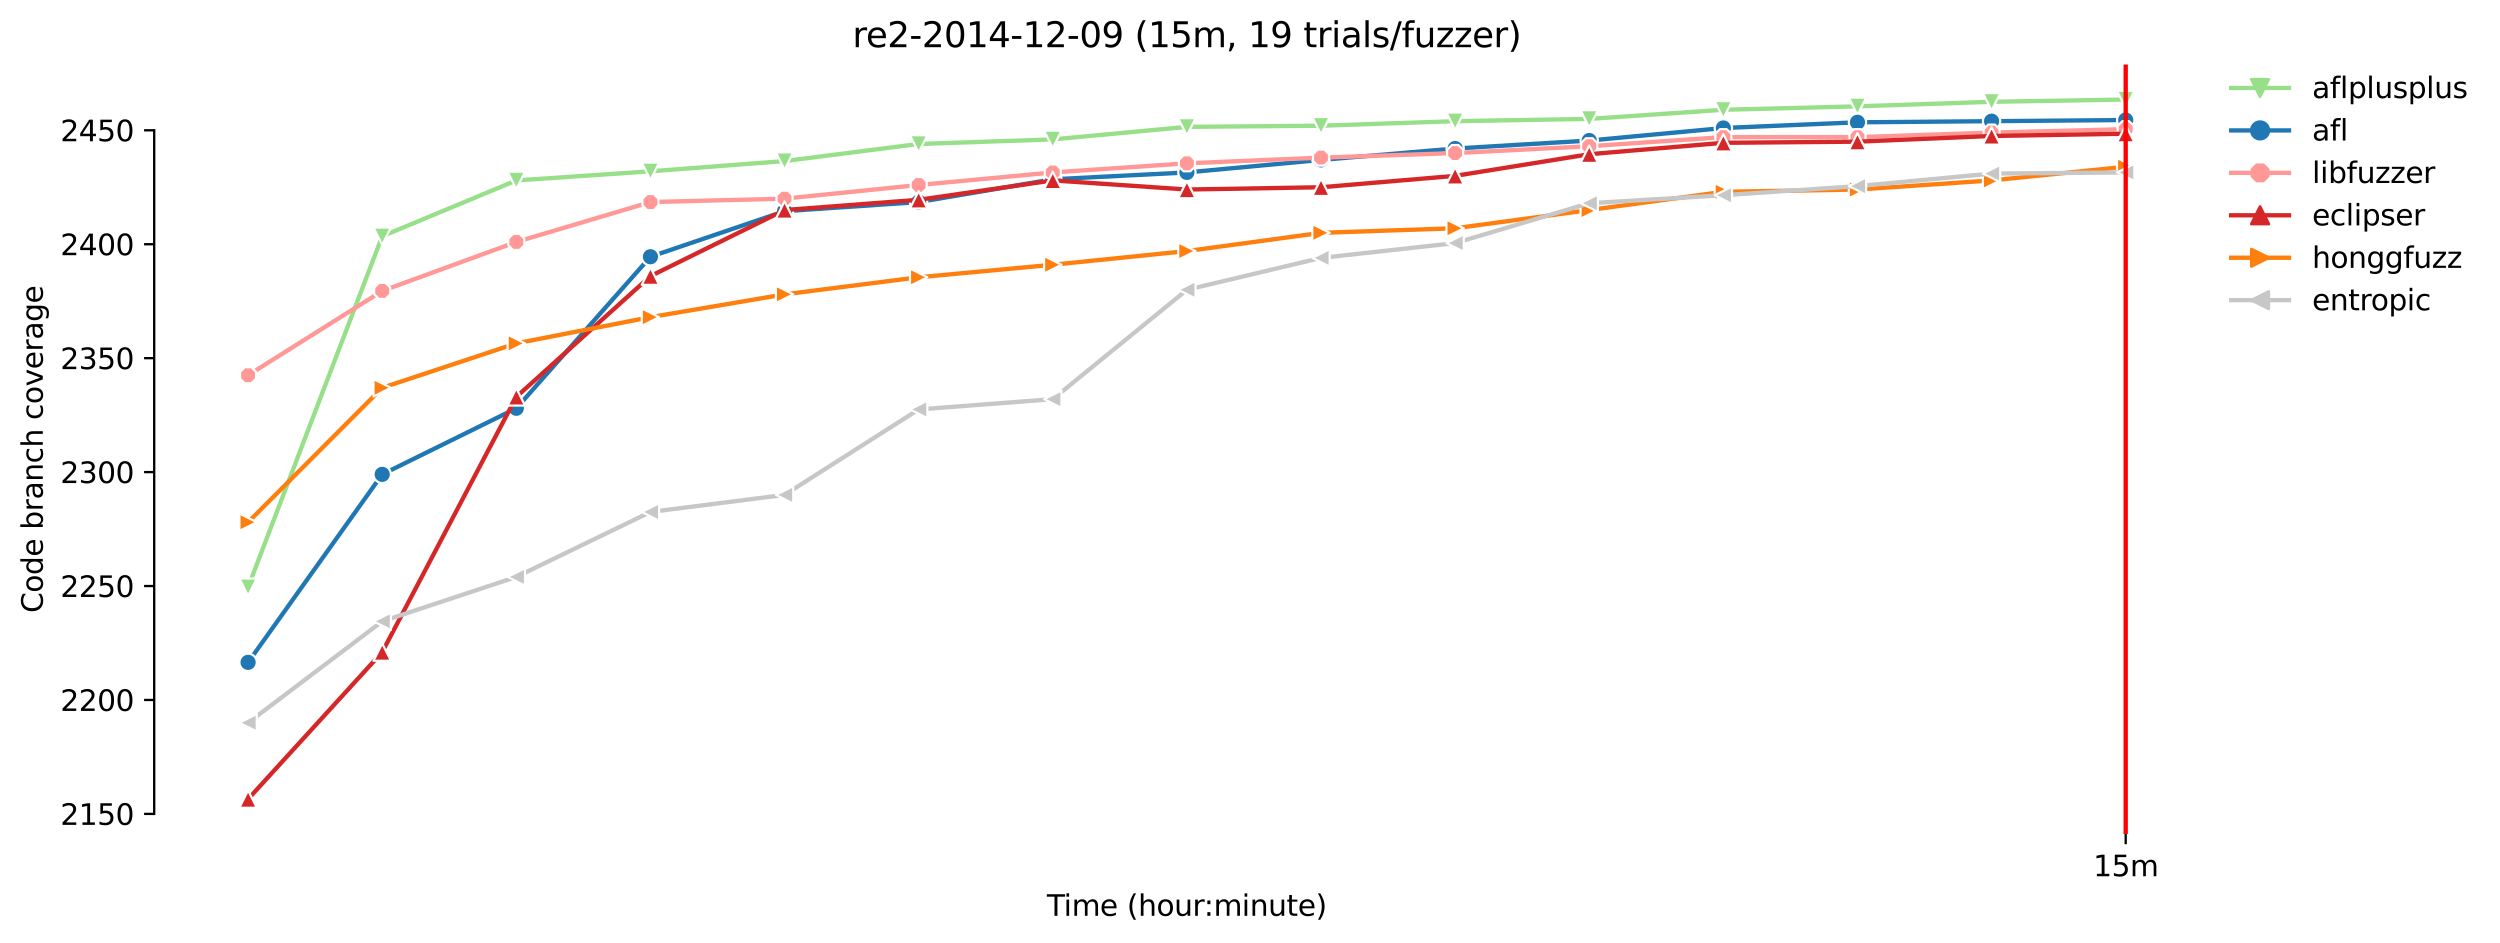 <?xml version="1.0" encoding="utf-8" standalone="no"?>
<!DOCTYPE svg PUBLIC "-//W3C//DTD SVG 1.1//EN"
  "http://www.w3.org/Graphics/SVG/1.1/DTD/svg11.dtd">
<svg xmlns:xlink="http://www.w3.org/1999/xlink" width="864.542pt" height="325.986pt" viewBox="0 0 864.542 325.986" xmlns="http://www.w3.org/2000/svg" version="1.1">
 <defs>
  <style type="text/css">*{stroke-linejoin: round; stroke-linecap: butt}</style>
 </defs>
 <g id="figure_1">
  <g id="patch_1">
   <path d="M 0 325.986 
L 864.542 325.986 
L 864.542 0 
L 0 0 
z
" style="fill: #ffffff"/>
  </g>
  <g id="axes_1">
   <g id="patch_2">
    <path d="M 53.328 288.43 
L 767.568 288.43 
L 767.568 22.318 
L 53.328 22.318 
z
" style="fill: #ffffff"/>
   </g>
   <g id="matplotlib.axis_1">
    <g id="xtick_1">
     <g id="line2d_1">
      <defs>
       <path id="m46e9b9966f" d="M 0 0 
L 0 3.5 
" style="stroke: #000000; stroke-width: 0.8"/>
      </defs>
      <g>
       <use xlink:href="#m46e9b9966f" x="735.103" y="288.43" style="stroke: #000000; stroke-width: 0.8"/>
      </g>
     </g>
     <g id="text_1">
      <!-- 15m -->
      <g transform="translate(723.87 303.029)scale(0.1 -0.1)">
       <defs>
        <path id="DejaVuSans-31" d="M 794 531 
L 1825 531 
L 1825 4091 
L 703 3866 
L 703 4441 
L 1819 4666 
L 2450 4666 
L 2450 531 
L 3481 531 
L 3481 0 
L 794 0 
L 794 531 
z
" transform="scale(0.016)"/>
        <path id="DejaVuSans-35" d="M 691 4666 
L 3169 4666 
L 3169 4134 
L 1269 4134 
L 1269 2991 
Q 1406 3038 1543 3061 
Q 1681 3084 1819 3084 
Q 2600 3084 3056 2656 
Q 3513 2228 3513 1497 
Q 3513 744 3044 326 
Q 2575 -91 1722 -91 
Q 1428 -91 1123 -41 
Q 819 9 494 109 
L 494 744 
Q 775 591 1075 516 
Q 1375 441 1709 441 
Q 2250 441 2565 725 
Q 2881 1009 2881 1497 
Q 2881 1984 2565 2268 
Q 2250 2553 1709 2553 
Q 1456 2553 1204 2497 
Q 953 2441 691 2322 
L 691 4666 
z
" transform="scale(0.016)"/>
        <path id="DejaVuSans-6d" d="M 3328 2828 
Q 3544 3216 3844 3400 
Q 4144 3584 4550 3584 
Q 5097 3584 5394 3201 
Q 5691 2819 5691 2113 
L 5691 0 
L 5113 0 
L 5113 2094 
Q 5113 2597 4934 2840 
Q 4756 3084 4391 3084 
Q 3944 3084 3684 2787 
Q 3425 2491 3425 1978 
L 3425 0 
L 2847 0 
L 2847 2094 
Q 2847 2600 2669 2842 
Q 2491 3084 2119 3084 
Q 1678 3084 1418 2786 
Q 1159 2488 1159 1978 
L 1159 0 
L 581 0 
L 581 3500 
L 1159 3500 
L 1159 2956 
Q 1356 3278 1631 3431 
Q 1906 3584 2284 3584 
Q 2666 3584 2933 3390 
Q 3200 3197 3328 2828 
z
" transform="scale(0.016)"/>
       </defs>
       <use xlink:href="#DejaVuSans-31"/>
       <use xlink:href="#DejaVuSans-35" x="63.623"/>
       <use xlink:href="#DejaVuSans-6d" x="127.246"/>
      </g>
     </g>
    </g>
    <g id="text_2">
     <!-- Time (hour:minute) -->
     <g transform="translate(362.041 316.707)scale(0.1 -0.1)">
      <defs>
       <path id="DejaVuSans-54" d="M -19 4666 
L 3928 4666 
L 3928 4134 
L 2272 4134 
L 2272 0 
L 1638 0 
L 1638 4134 
L -19 4134 
L -19 4666 
z
" transform="scale(0.016)"/>
       <path id="DejaVuSans-69" d="M 603 3500 
L 1178 3500 
L 1178 0 
L 603 0 
L 603 3500 
z
M 603 4863 
L 1178 4863 
L 1178 4134 
L 603 4134 
L 603 4863 
z
" transform="scale(0.016)"/>
       <path id="DejaVuSans-65" d="M 3597 1894 
L 3597 1613 
L 953 1613 
Q 991 1019 1311 708 
Q 1631 397 2203 397 
Q 2534 397 2845 478 
Q 3156 559 3463 722 
L 3463 178 
Q 3153 47 2828 -22 
Q 2503 -91 2169 -91 
Q 1331 -91 842 396 
Q 353 884 353 1716 
Q 353 2575 817 3079 
Q 1281 3584 2069 3584 
Q 2775 3584 3186 3129 
Q 3597 2675 3597 1894 
z
M 3022 2063 
Q 3016 2534 2758 2815 
Q 2500 3097 2075 3097 
Q 1594 3097 1305 2825 
Q 1016 2553 972 2059 
L 3022 2063 
z
" transform="scale(0.016)"/>
       <path id="DejaVuSans-20" transform="scale(0.016)"/>
       <path id="DejaVuSans-28" d="M 1984 4856 
Q 1566 4138 1362 3434 
Q 1159 2731 1159 2009 
Q 1159 1288 1364 580 
Q 1569 -128 1984 -844 
L 1484 -844 
Q 1016 -109 783 600 
Q 550 1309 550 2009 
Q 550 2706 781 3412 
Q 1013 4119 1484 4856 
L 1984 4856 
z
" transform="scale(0.016)"/>
       <path id="DejaVuSans-68" d="M 3513 2113 
L 3513 0 
L 2938 0 
L 2938 2094 
Q 2938 2591 2744 2837 
Q 2550 3084 2163 3084 
Q 1697 3084 1428 2787 
Q 1159 2491 1159 1978 
L 1159 0 
L 581 0 
L 581 4863 
L 1159 4863 
L 1159 2956 
Q 1366 3272 1645 3428 
Q 1925 3584 2291 3584 
Q 2894 3584 3203 3211 
Q 3513 2838 3513 2113 
z
" transform="scale(0.016)"/>
       <path id="DejaVuSans-6f" d="M 1959 3097 
Q 1497 3097 1228 2736 
Q 959 2375 959 1747 
Q 959 1119 1226 758 
Q 1494 397 1959 397 
Q 2419 397 2687 759 
Q 2956 1122 2956 1747 
Q 2956 2369 2687 2733 
Q 2419 3097 1959 3097 
z
M 1959 3584 
Q 2709 3584 3137 3096 
Q 3566 2609 3566 1747 
Q 3566 888 3137 398 
Q 2709 -91 1959 -91 
Q 1206 -91 779 398 
Q 353 888 353 1747 
Q 353 2609 779 3096 
Q 1206 3584 1959 3584 
z
" transform="scale(0.016)"/>
       <path id="DejaVuSans-75" d="M 544 1381 
L 544 3500 
L 1119 3500 
L 1119 1403 
Q 1119 906 1312 657 
Q 1506 409 1894 409 
Q 2359 409 2629 706 
Q 2900 1003 2900 1516 
L 2900 3500 
L 3475 3500 
L 3475 0 
L 2900 0 
L 2900 538 
Q 2691 219 2414 64 
Q 2138 -91 1772 -91 
Q 1169 -91 856 284 
Q 544 659 544 1381 
z
M 1991 3584 
L 1991 3584 
z
" transform="scale(0.016)"/>
       <path id="DejaVuSans-72" d="M 2631 2963 
Q 2534 3019 2420 3045 
Q 2306 3072 2169 3072 
Q 1681 3072 1420 2755 
Q 1159 2438 1159 1844 
L 1159 0 
L 581 0 
L 581 3500 
L 1159 3500 
L 1159 2956 
Q 1341 3275 1631 3429 
Q 1922 3584 2338 3584 
Q 2397 3584 2469 3576 
Q 2541 3569 2628 3553 
L 2631 2963 
z
" transform="scale(0.016)"/>
       <path id="DejaVuSans-3a" d="M 750 794 
L 1409 794 
L 1409 0 
L 750 0 
L 750 794 
z
M 750 3309 
L 1409 3309 
L 1409 2516 
L 750 2516 
L 750 3309 
z
" transform="scale(0.016)"/>
       <path id="DejaVuSans-6e" d="M 3513 2113 
L 3513 0 
L 2938 0 
L 2938 2094 
Q 2938 2591 2744 2837 
Q 2550 3084 2163 3084 
Q 1697 3084 1428 2787 
Q 1159 2491 1159 1978 
L 1159 0 
L 581 0 
L 581 3500 
L 1159 3500 
L 1159 2956 
Q 1366 3272 1645 3428 
Q 1925 3584 2291 3584 
Q 2894 3584 3203 3211 
Q 3513 2838 3513 2113 
z
" transform="scale(0.016)"/>
       <path id="DejaVuSans-74" d="M 1172 4494 
L 1172 3500 
L 2356 3500 
L 2356 3053 
L 1172 3053 
L 1172 1153 
Q 1172 725 1289 603 
Q 1406 481 1766 481 
L 2356 481 
L 2356 0 
L 1766 0 
Q 1100 0 847 248 
Q 594 497 594 1153 
L 594 3053 
L 172 3053 
L 172 3500 
L 594 3500 
L 594 4494 
L 1172 4494 
z
" transform="scale(0.016)"/>
       <path id="DejaVuSans-29" d="M 513 4856 
L 1013 4856 
Q 1481 4119 1714 3412 
Q 1947 2706 1947 2009 
Q 1947 1309 1714 600 
Q 1481 -109 1013 -844 
L 513 -844 
Q 928 -128 1133 580 
Q 1338 1288 1338 2009 
Q 1338 2731 1133 3434 
Q 928 4138 513 4856 
z
" transform="scale(0.016)"/>
      </defs>
      <use xlink:href="#DejaVuSans-54"/>
      <use xlink:href="#DejaVuSans-69" x="57.959"/>
      <use xlink:href="#DejaVuSans-6d" x="85.742"/>
      <use xlink:href="#DejaVuSans-65" x="183.154"/>
      <use xlink:href="#DejaVuSans-20" x="244.678"/>
      <use xlink:href="#DejaVuSans-28" x="276.465"/>
      <use xlink:href="#DejaVuSans-68" x="315.479"/>
      <use xlink:href="#DejaVuSans-6f" x="378.857"/>
      <use xlink:href="#DejaVuSans-75" x="440.039"/>
      <use xlink:href="#DejaVuSans-72" x="503.418"/>
      <use xlink:href="#DejaVuSans-3a" x="542.781"/>
      <use xlink:href="#DejaVuSans-6d" x="576.473"/>
      <use xlink:href="#DejaVuSans-69" x="673.885"/>
      <use xlink:href="#DejaVuSans-6e" x="701.668"/>
      <use xlink:href="#DejaVuSans-75" x="765.047"/>
      <use xlink:href="#DejaVuSans-74" x="828.426"/>
      <use xlink:href="#DejaVuSans-65" x="867.635"/>
      <use xlink:href="#DejaVuSans-29" x="929.158"/>
     </g>
    </g>
   </g>
   <g id="matplotlib.axis_2">
    <g id="ytick_1">
     <g id="line2d_2">
      <defs>
       <path id="mdb137d9248" d="M 0 0 
L -3.5 0 
" style="stroke: #000000; stroke-width: 0.8"/>
      </defs>
      <g>
       <use xlink:href="#mdb137d9248" x="53.328" y="281.456" style="stroke: #000000; stroke-width: 0.8"/>
      </g>
     </g>
     <g id="text_3">
      <!-- 2150 -->
      <g transform="translate(20.878 285.255)scale(0.1 -0.1)">
       <defs>
        <path id="DejaVuSans-32" d="M 1228 531 
L 3431 531 
L 3431 0 
L 469 0 
L 469 531 
Q 828 903 1448 1529 
Q 2069 2156 2228 2338 
Q 2531 2678 2651 2914 
Q 2772 3150 2772 3378 
Q 2772 3750 2511 3984 
Q 2250 4219 1831 4219 
Q 1534 4219 1204 4116 
Q 875 4013 500 3803 
L 500 4441 
Q 881 4594 1212 4672 
Q 1544 4750 1819 4750 
Q 2544 4750 2975 4387 
Q 3406 4025 3406 3419 
Q 3406 3131 3298 2873 
Q 3191 2616 2906 2266 
Q 2828 2175 2409 1742 
Q 1991 1309 1228 531 
z
" transform="scale(0.016)"/>
        <path id="DejaVuSans-30" d="M 2034 4250 
Q 1547 4250 1301 3770 
Q 1056 3291 1056 2328 
Q 1056 1369 1301 889 
Q 1547 409 2034 409 
Q 2525 409 2770 889 
Q 3016 1369 3016 2328 
Q 3016 3291 2770 3770 
Q 2525 4250 2034 4250 
z
M 2034 4750 
Q 2819 4750 3233 4129 
Q 3647 3509 3647 2328 
Q 3647 1150 3233 529 
Q 2819 -91 2034 -91 
Q 1250 -91 836 529 
Q 422 1150 422 2328 
Q 422 3509 836 4129 
Q 1250 4750 2034 4750 
z
" transform="scale(0.016)"/>
       </defs>
       <use xlink:href="#DejaVuSans-32"/>
       <use xlink:href="#DejaVuSans-31" x="63.623"/>
       <use xlink:href="#DejaVuSans-35" x="127.246"/>
       <use xlink:href="#DejaVuSans-30" x="190.869"/>
      </g>
     </g>
    </g>
    <g id="ytick_2">
     <g id="line2d_3">
      <g>
       <use xlink:href="#mdb137d9248" x="53.328" y="242.056" style="stroke: #000000; stroke-width: 0.8"/>
      </g>
     </g>
     <g id="text_4">
      <!-- 2200 -->
      <g transform="translate(20.878 245.855)scale(0.1 -0.1)">
       <use xlink:href="#DejaVuSans-32"/>
       <use xlink:href="#DejaVuSans-32" x="63.623"/>
       <use xlink:href="#DejaVuSans-30" x="127.246"/>
       <use xlink:href="#DejaVuSans-30" x="190.869"/>
      </g>
     </g>
    </g>
    <g id="ytick_3">
     <g id="line2d_4">
      <g>
       <use xlink:href="#mdb137d9248" x="53.328" y="202.655" style="stroke: #000000; stroke-width: 0.8"/>
      </g>
     </g>
     <g id="text_5">
      <!-- 2250 -->
      <g transform="translate(20.878 206.454)scale(0.1 -0.1)">
       <use xlink:href="#DejaVuSans-32"/>
       <use xlink:href="#DejaVuSans-32" x="63.623"/>
       <use xlink:href="#DejaVuSans-35" x="127.246"/>
       <use xlink:href="#DejaVuSans-30" x="190.869"/>
      </g>
     </g>
    </g>
    <g id="ytick_4">
     <g id="line2d_5">
      <g>
       <use xlink:href="#mdb137d9248" x="53.328" y="163.254" style="stroke: #000000; stroke-width: 0.8"/>
      </g>
     </g>
     <g id="text_6">
      <!-- 2300 -->
      <g transform="translate(20.878 167.053)scale(0.1 -0.1)">
       <defs>
        <path id="DejaVuSans-33" d="M 2597 2516 
Q 3050 2419 3304 2112 
Q 3559 1806 3559 1356 
Q 3559 666 3084 287 
Q 2609 -91 1734 -91 
Q 1441 -91 1130 -33 
Q 819 25 488 141 
L 488 750 
Q 750 597 1062 519 
Q 1375 441 1716 441 
Q 2309 441 2620 675 
Q 2931 909 2931 1356 
Q 2931 1769 2642 2001 
Q 2353 2234 1838 2234 
L 1294 2234 
L 1294 2753 
L 1863 2753 
Q 2328 2753 2575 2939 
Q 2822 3125 2822 3475 
Q 2822 3834 2567 4026 
Q 2313 4219 1838 4219 
Q 1578 4219 1281 4162 
Q 984 4106 628 3988 
L 628 4550 
Q 988 4650 1302 4700 
Q 1616 4750 1894 4750 
Q 2613 4750 3031 4423 
Q 3450 4097 3450 3541 
Q 3450 3153 3228 2886 
Q 3006 2619 2597 2516 
z
" transform="scale(0.016)"/>
       </defs>
       <use xlink:href="#DejaVuSans-32"/>
       <use xlink:href="#DejaVuSans-33" x="63.623"/>
       <use xlink:href="#DejaVuSans-30" x="127.246"/>
       <use xlink:href="#DejaVuSans-30" x="190.869"/>
      </g>
     </g>
    </g>
    <g id="ytick_5">
     <g id="line2d_6">
      <g>
       <use xlink:href="#mdb137d9248" x="53.328" y="123.854" style="stroke: #000000; stroke-width: 0.8"/>
      </g>
     </g>
     <g id="text_7">
      <!-- 2350 -->
      <g transform="translate(20.878 127.653)scale(0.1 -0.1)">
       <use xlink:href="#DejaVuSans-32"/>
       <use xlink:href="#DejaVuSans-33" x="63.623"/>
       <use xlink:href="#DejaVuSans-35" x="127.246"/>
       <use xlink:href="#DejaVuSans-30" x="190.869"/>
      </g>
     </g>
    </g>
    <g id="ytick_6">
     <g id="line2d_7">
      <g>
       <use xlink:href="#mdb137d9248" x="53.328" y="84.453" style="stroke: #000000; stroke-width: 0.8"/>
      </g>
     </g>
     <g id="text_8">
      <!-- 2400 -->
      <g transform="translate(20.878 88.252)scale(0.1 -0.1)">
       <defs>
        <path id="DejaVuSans-34" d="M 2419 4116 
L 825 1625 
L 2419 1625 
L 2419 4116 
z
M 2253 4666 
L 3047 4666 
L 3047 1625 
L 3713 1625 
L 3713 1100 
L 3047 1100 
L 3047 0 
L 2419 0 
L 2419 1100 
L 313 1100 
L 313 1709 
L 2253 4666 
z
" transform="scale(0.016)"/>
       </defs>
       <use xlink:href="#DejaVuSans-32"/>
       <use xlink:href="#DejaVuSans-34" x="63.623"/>
       <use xlink:href="#DejaVuSans-30" x="127.246"/>
       <use xlink:href="#DejaVuSans-30" x="190.869"/>
      </g>
     </g>
    </g>
    <g id="ytick_7">
     <g id="line2d_8">
      <g>
       <use xlink:href="#mdb137d9248" x="53.328" y="45.052" style="stroke: #000000; stroke-width: 0.8"/>
      </g>
     </g>
     <g id="text_9">
      <!-- 2450 -->
      <g transform="translate(20.878 48.852)scale(0.1 -0.1)">
       <use xlink:href="#DejaVuSans-32"/>
       <use xlink:href="#DejaVuSans-34" x="63.623"/>
       <use xlink:href="#DejaVuSans-35" x="127.246"/>
       <use xlink:href="#DejaVuSans-30" x="190.869"/>
      </g>
     </g>
    </g>
    <g id="text_10">
     <!-- Code branch coverage -->
     <g transform="translate(14.798 211.949)rotate(-90)scale(0.1 -0.1)">
      <defs>
       <path id="DejaVuSans-43" d="M 4122 4306 
L 4122 3641 
Q 3803 3938 3442 4084 
Q 3081 4231 2675 4231 
Q 1875 4231 1450 3742 
Q 1025 3253 1025 2328 
Q 1025 1406 1450 917 
Q 1875 428 2675 428 
Q 3081 428 3442 575 
Q 3803 722 4122 1019 
L 4122 359 
Q 3791 134 3420 21 
Q 3050 -91 2638 -91 
Q 1578 -91 968 557 
Q 359 1206 359 2328 
Q 359 3453 968 4101 
Q 1578 4750 2638 4750 
Q 3056 4750 3426 4639 
Q 3797 4528 4122 4306 
z
" transform="scale(0.016)"/>
       <path id="DejaVuSans-64" d="M 2906 2969 
L 2906 4863 
L 3481 4863 
L 3481 0 
L 2906 0 
L 2906 525 
Q 2725 213 2448 61 
Q 2172 -91 1784 -91 
Q 1150 -91 751 415 
Q 353 922 353 1747 
Q 353 2572 751 3078 
Q 1150 3584 1784 3584 
Q 2172 3584 2448 3432 
Q 2725 3281 2906 2969 
z
M 947 1747 
Q 947 1113 1208 752 
Q 1469 391 1925 391 
Q 2381 391 2643 752 
Q 2906 1113 2906 1747 
Q 2906 2381 2643 2742 
Q 2381 3103 1925 3103 
Q 1469 3103 1208 2742 
Q 947 2381 947 1747 
z
" transform="scale(0.016)"/>
       <path id="DejaVuSans-62" d="M 3116 1747 
Q 3116 2381 2855 2742 
Q 2594 3103 2138 3103 
Q 1681 3103 1420 2742 
Q 1159 2381 1159 1747 
Q 1159 1113 1420 752 
Q 1681 391 2138 391 
Q 2594 391 2855 752 
Q 3116 1113 3116 1747 
z
M 1159 2969 
Q 1341 3281 1617 3432 
Q 1894 3584 2278 3584 
Q 2916 3584 3314 3078 
Q 3713 2572 3713 1747 
Q 3713 922 3314 415 
Q 2916 -91 2278 -91 
Q 1894 -91 1617 61 
Q 1341 213 1159 525 
L 1159 0 
L 581 0 
L 581 4863 
L 1159 4863 
L 1159 2969 
z
" transform="scale(0.016)"/>
       <path id="DejaVuSans-61" d="M 2194 1759 
Q 1497 1759 1228 1600 
Q 959 1441 959 1056 
Q 959 750 1161 570 
Q 1363 391 1709 391 
Q 2188 391 2477 730 
Q 2766 1069 2766 1631 
L 2766 1759 
L 2194 1759 
z
M 3341 1997 
L 3341 0 
L 2766 0 
L 2766 531 
Q 2569 213 2275 61 
Q 1981 -91 1556 -91 
Q 1019 -91 701 211 
Q 384 513 384 1019 
Q 384 1609 779 1909 
Q 1175 2209 1959 2209 
L 2766 2209 
L 2766 2266 
Q 2766 2663 2505 2880 
Q 2244 3097 1772 3097 
Q 1472 3097 1187 3025 
Q 903 2953 641 2809 
L 641 3341 
Q 956 3463 1253 3523 
Q 1550 3584 1831 3584 
Q 2591 3584 2966 3190 
Q 3341 2797 3341 1997 
z
" transform="scale(0.016)"/>
       <path id="DejaVuSans-63" d="M 3122 3366 
L 3122 2828 
Q 2878 2963 2633 3030 
Q 2388 3097 2138 3097 
Q 1578 3097 1268 2742 
Q 959 2388 959 1747 
Q 959 1106 1268 751 
Q 1578 397 2138 397 
Q 2388 397 2633 464 
Q 2878 531 3122 666 
L 3122 134 
Q 2881 22 2623 -34 
Q 2366 -91 2075 -91 
Q 1284 -91 818 406 
Q 353 903 353 1747 
Q 353 2603 823 3093 
Q 1294 3584 2113 3584 
Q 2378 3584 2631 3529 
Q 2884 3475 3122 3366 
z
" transform="scale(0.016)"/>
       <path id="DejaVuSans-76" d="M 191 3500 
L 800 3500 
L 1894 563 
L 2988 3500 
L 3597 3500 
L 2284 0 
L 1503 0 
L 191 3500 
z
" transform="scale(0.016)"/>
       <path id="DejaVuSans-67" d="M 2906 1791 
Q 2906 2416 2648 2759 
Q 2391 3103 1925 3103 
Q 1463 3103 1205 2759 
Q 947 2416 947 1791 
Q 947 1169 1205 825 
Q 1463 481 1925 481 
Q 2391 481 2648 825 
Q 2906 1169 2906 1791 
z
M 3481 434 
Q 3481 -459 3084 -895 
Q 2688 -1331 1869 -1331 
Q 1566 -1331 1297 -1286 
Q 1028 -1241 775 -1147 
L 775 -588 
Q 1028 -725 1275 -790 
Q 1522 -856 1778 -856 
Q 2344 -856 2625 -561 
Q 2906 -266 2906 331 
L 2906 616 
Q 2728 306 2450 153 
Q 2172 0 1784 0 
Q 1141 0 747 490 
Q 353 981 353 1791 
Q 353 2603 747 3093 
Q 1141 3584 1784 3584 
Q 2172 3584 2450 3431 
Q 2728 3278 2906 2969 
L 2906 3500 
L 3481 3500 
L 3481 434 
z
" transform="scale(0.016)"/>
      </defs>
      <use xlink:href="#DejaVuSans-43"/>
      <use xlink:href="#DejaVuSans-6f" x="69.824"/>
      <use xlink:href="#DejaVuSans-64" x="131.006"/>
      <use xlink:href="#DejaVuSans-65" x="194.482"/>
      <use xlink:href="#DejaVuSans-20" x="256.006"/>
      <use xlink:href="#DejaVuSans-62" x="287.793"/>
      <use xlink:href="#DejaVuSans-72" x="351.27"/>
      <use xlink:href="#DejaVuSans-61" x="392.383"/>
      <use xlink:href="#DejaVuSans-6e" x="453.662"/>
      <use xlink:href="#DejaVuSans-63" x="517.041"/>
      <use xlink:href="#DejaVuSans-68" x="572.021"/>
      <use xlink:href="#DejaVuSans-20" x="635.4"/>
      <use xlink:href="#DejaVuSans-63" x="667.188"/>
      <use xlink:href="#DejaVuSans-6f" x="722.168"/>
      <use xlink:href="#DejaVuSans-76" x="783.35"/>
      <use xlink:href="#DejaVuSans-65" x="842.529"/>
      <use xlink:href="#DejaVuSans-72" x="904.053"/>
      <use xlink:href="#DejaVuSans-61" x="945.166"/>
      <use xlink:href="#DejaVuSans-67" x="1006.445"/>
      <use xlink:href="#DejaVuSans-65" x="1069.922"/>
     </g>
    </g>
   </g>
   <g id="line2d_9">
    <path d="M 85.794 203.049 
L 132.173 81.695 
L 178.552 62.389 
L 224.931 59.237 
L 271.31 55.69 
L 317.69 49.78 
L 364.069 48.204 
L 410.448 43.87 
L 456.827 43.476 
L 503.207 41.9 
L 549.586 41.112 
L 595.965 37.96 
L 642.344 36.778 
L 688.723 35.202 
L 735.103 34.414 
" clip-path="url(#p45e944dc1e)" style="fill: none; stroke: #98df8a; stroke-width: 1.5; stroke-linecap: square"/>
    <defs>
     <path id="m1482df5d3d" d="M -0 3 
L 3 -3 
L -3 -3 
z
" style="stroke: #ffffff; stroke-width: 0.75; stroke-linejoin: miter"/>
    </defs>
    <g clip-path="url(#p45e944dc1e)">
     <use xlink:href="#m1482df5d3d" x="85.794" y="203.049" style="fill: #98df8a; stroke: #ffffff; stroke-width: 0.75; stroke-linejoin: miter"/>
     <use xlink:href="#m1482df5d3d" x="132.173" y="81.695" style="fill: #98df8a; stroke: #ffffff; stroke-width: 0.75; stroke-linejoin: miter"/>
     <use xlink:href="#m1482df5d3d" x="178.552" y="62.389" style="fill: #98df8a; stroke: #ffffff; stroke-width: 0.75; stroke-linejoin: miter"/>
     <use xlink:href="#m1482df5d3d" x="224.931" y="59.237" style="fill: #98df8a; stroke: #ffffff; stroke-width: 0.75; stroke-linejoin: miter"/>
     <use xlink:href="#m1482df5d3d" x="271.31" y="55.69" style="fill: #98df8a; stroke: #ffffff; stroke-width: 0.75; stroke-linejoin: miter"/>
     <use xlink:href="#m1482df5d3d" x="317.69" y="49.78" style="fill: #98df8a; stroke: #ffffff; stroke-width: 0.75; stroke-linejoin: miter"/>
     <use xlink:href="#m1482df5d3d" x="364.069" y="48.204" style="fill: #98df8a; stroke: #ffffff; stroke-width: 0.75; stroke-linejoin: miter"/>
     <use xlink:href="#m1482df5d3d" x="410.448" y="43.87" style="fill: #98df8a; stroke: #ffffff; stroke-width: 0.75; stroke-linejoin: miter"/>
     <use xlink:href="#m1482df5d3d" x="456.827" y="43.476" style="fill: #98df8a; stroke: #ffffff; stroke-width: 0.75; stroke-linejoin: miter"/>
     <use xlink:href="#m1482df5d3d" x="503.207" y="41.9" style="fill: #98df8a; stroke: #ffffff; stroke-width: 0.75; stroke-linejoin: miter"/>
     <use xlink:href="#m1482df5d3d" x="549.586" y="41.112" style="fill: #98df8a; stroke: #ffffff; stroke-width: 0.75; stroke-linejoin: miter"/>
     <use xlink:href="#m1482df5d3d" x="595.965" y="37.96" style="fill: #98df8a; stroke: #ffffff; stroke-width: 0.75; stroke-linejoin: miter"/>
     <use xlink:href="#m1482df5d3d" x="642.344" y="36.778" style="fill: #98df8a; stroke: #ffffff; stroke-width: 0.75; stroke-linejoin: miter"/>
     <use xlink:href="#m1482df5d3d" x="688.723" y="35.202" style="fill: #98df8a; stroke: #ffffff; stroke-width: 0.75; stroke-linejoin: miter"/>
     <use xlink:href="#m1482df5d3d" x="735.103" y="34.414" style="fill: #98df8a; stroke: #ffffff; stroke-width: 0.75; stroke-linejoin: miter"/>
    </g>
   </g>
   <g id="line2d_10">
    <path d="M 85.794 229.053 
L 132.173 164.042 
L 178.552 141.19 
L 224.931 88.787 
L 271.31 73.027 
L 317.69 69.875 
L 364.069 61.995 
L 410.448 59.631 
L 456.827 55.296 
L 503.207 51.356 
L 549.586 48.598 
L 595.965 44.264 
L 642.344 42.294 
L 688.723 41.9 
L 735.103 41.506 
" clip-path="url(#p45e944dc1e)" style="fill: none; stroke: #1f77b4; stroke-width: 1.5; stroke-linecap: square"/>
    <defs>
     <path id="me4d5b8dedd" d="M 0 3 
C 0.796 3 1.559 2.684 2.121 2.121 
C 2.684 1.559 3 0.796 3 0 
C 3 -0.796 2.684 -1.559 2.121 -2.121 
C 1.559 -2.684 0.796 -3 0 -3 
C -0.796 -3 -1.559 -2.684 -2.121 -2.121 
C -2.684 -1.559 -3 -0.796 -3 0 
C -3 0.796 -2.684 1.559 -2.121 2.121 
C -1.559 2.684 -0.796 3 0 3 
z
" style="stroke: #ffffff; stroke-width: 0.75"/>
    </defs>
    <g clip-path="url(#p45e944dc1e)">
     <use xlink:href="#me4d5b8dedd" x="85.794" y="229.053" style="fill: #1f77b4; stroke: #ffffff; stroke-width: 0.75"/>
     <use xlink:href="#me4d5b8dedd" x="132.173" y="164.042" style="fill: #1f77b4; stroke: #ffffff; stroke-width: 0.75"/>
     <use xlink:href="#me4d5b8dedd" x="178.552" y="141.19" style="fill: #1f77b4; stroke: #ffffff; stroke-width: 0.75"/>
     <use xlink:href="#me4d5b8dedd" x="224.931" y="88.787" style="fill: #1f77b4; stroke: #ffffff; stroke-width: 0.75"/>
     <use xlink:href="#me4d5b8dedd" x="271.31" y="73.027" style="fill: #1f77b4; stroke: #ffffff; stroke-width: 0.75"/>
     <use xlink:href="#me4d5b8dedd" x="317.69" y="69.875" style="fill: #1f77b4; stroke: #ffffff; stroke-width: 0.75"/>
     <use xlink:href="#me4d5b8dedd" x="364.069" y="61.995" style="fill: #1f77b4; stroke: #ffffff; stroke-width: 0.75"/>
     <use xlink:href="#me4d5b8dedd" x="410.448" y="59.631" style="fill: #1f77b4; stroke: #ffffff; stroke-width: 0.75"/>
     <use xlink:href="#me4d5b8dedd" x="456.827" y="55.296" style="fill: #1f77b4; stroke: #ffffff; stroke-width: 0.75"/>
     <use xlink:href="#me4d5b8dedd" x="503.207" y="51.356" style="fill: #1f77b4; stroke: #ffffff; stroke-width: 0.75"/>
     <use xlink:href="#me4d5b8dedd" x="549.586" y="48.598" style="fill: #1f77b4; stroke: #ffffff; stroke-width: 0.75"/>
     <use xlink:href="#me4d5b8dedd" x="595.965" y="44.264" style="fill: #1f77b4; stroke: #ffffff; stroke-width: 0.75"/>
     <use xlink:href="#me4d5b8dedd" x="642.344" y="42.294" style="fill: #1f77b4; stroke: #ffffff; stroke-width: 0.75"/>
     <use xlink:href="#me4d5b8dedd" x="688.723" y="41.9" style="fill: #1f77b4; stroke: #ffffff; stroke-width: 0.75"/>
     <use xlink:href="#me4d5b8dedd" x="735.103" y="41.506" style="fill: #1f77b4; stroke: #ffffff; stroke-width: 0.75"/>
    </g>
   </g>
   <g id="line2d_11">
    <path d="M 85.794 129.764 
L 132.173 100.607 
L 178.552 83.665 
L 224.931 69.875 
L 271.31 68.693 
L 317.69 63.965 
L 364.069 59.631 
L 410.448 56.478 
L 456.827 54.508 
L 503.207 52.932 
L 549.586 50.568 
L 595.965 47.416 
L 642.344 47.416 
L 688.723 45.84 
L 735.103 44.658 
" clip-path="url(#p45e944dc1e)" style="fill: none; stroke: #ff9896; stroke-width: 1.5; stroke-linecap: square"/>
    <defs>
     <path id="m7b2576059b" d="M -1.148 -2.772 
L -2.772 -1.148 
L -2.772 1.148 
L -1.148 2.772 
L 1.148 2.772 
L 2.772 1.148 
L 2.772 -1.148 
L 1.148 -2.772 
z
" style="stroke: #ffffff; stroke-width: 0.75; stroke-linejoin: miter"/>
    </defs>
    <g clip-path="url(#p45e944dc1e)">
     <use xlink:href="#m7b2576059b" x="85.794" y="129.764" style="fill: #ff9896; stroke: #ffffff; stroke-width: 0.75; stroke-linejoin: miter"/>
     <use xlink:href="#m7b2576059b" x="132.173" y="100.607" style="fill: #ff9896; stroke: #ffffff; stroke-width: 0.75; stroke-linejoin: miter"/>
     <use xlink:href="#m7b2576059b" x="178.552" y="83.665" style="fill: #ff9896; stroke: #ffffff; stroke-width: 0.75; stroke-linejoin: miter"/>
     <use xlink:href="#m7b2576059b" x="224.931" y="69.875" style="fill: #ff9896; stroke: #ffffff; stroke-width: 0.75; stroke-linejoin: miter"/>
     <use xlink:href="#m7b2576059b" x="271.31" y="68.693" style="fill: #ff9896; stroke: #ffffff; stroke-width: 0.75; stroke-linejoin: miter"/>
     <use xlink:href="#m7b2576059b" x="317.69" y="63.965" style="fill: #ff9896; stroke: #ffffff; stroke-width: 0.75; stroke-linejoin: miter"/>
     <use xlink:href="#m7b2576059b" x="364.069" y="59.631" style="fill: #ff9896; stroke: #ffffff; stroke-width: 0.75; stroke-linejoin: miter"/>
     <use xlink:href="#m7b2576059b" x="410.448" y="56.478" style="fill: #ff9896; stroke: #ffffff; stroke-width: 0.75; stroke-linejoin: miter"/>
     <use xlink:href="#m7b2576059b" x="456.827" y="54.508" style="fill: #ff9896; stroke: #ffffff; stroke-width: 0.75; stroke-linejoin: miter"/>
     <use xlink:href="#m7b2576059b" x="503.207" y="52.932" style="fill: #ff9896; stroke: #ffffff; stroke-width: 0.75; stroke-linejoin: miter"/>
     <use xlink:href="#m7b2576059b" x="549.586" y="50.568" style="fill: #ff9896; stroke: #ffffff; stroke-width: 0.75; stroke-linejoin: miter"/>
     <use xlink:href="#m7b2576059b" x="595.965" y="47.416" style="fill: #ff9896; stroke: #ffffff; stroke-width: 0.75; stroke-linejoin: miter"/>
     <use xlink:href="#m7b2576059b" x="642.344" y="47.416" style="fill: #ff9896; stroke: #ffffff; stroke-width: 0.75; stroke-linejoin: miter"/>
     <use xlink:href="#m7b2576059b" x="688.723" y="45.84" style="fill: #ff9896; stroke: #ffffff; stroke-width: 0.75; stroke-linejoin: miter"/>
     <use xlink:href="#m7b2576059b" x="735.103" y="44.658" style="fill: #ff9896; stroke: #ffffff; stroke-width: 0.75; stroke-linejoin: miter"/>
    </g>
   </g>
   <g id="line2d_12">
    <path d="M 85.794 276.334 
L 132.173 225.507 
L 178.552 137.25 
L 224.931 95.485 
L 271.31 72.633 
L 317.69 69.087 
L 364.069 62.389 
L 410.448 65.541 
L 456.827 64.753 
L 503.207 60.813 
L 549.586 53.326 
L 595.965 49.386 
L 642.344 48.992 
L 688.723 47.022 
L 735.103 46.234 
" clip-path="url(#p45e944dc1e)" style="fill: none; stroke: #d62728; stroke-width: 1.5; stroke-linecap: square"/>
    <defs>
     <path id="m163e287e31" d="M 0 -3 
L -3 3 
L 3 3 
z
" style="stroke: #ffffff; stroke-width: 0.75; stroke-linejoin: miter"/>
    </defs>
    <g clip-path="url(#p45e944dc1e)">
     <use xlink:href="#m163e287e31" x="85.794" y="276.334" style="fill: #d62728; stroke: #ffffff; stroke-width: 0.75; stroke-linejoin: miter"/>
     <use xlink:href="#m163e287e31" x="132.173" y="225.507" style="fill: #d62728; stroke: #ffffff; stroke-width: 0.75; stroke-linejoin: miter"/>
     <use xlink:href="#m163e287e31" x="178.552" y="137.25" style="fill: #d62728; stroke: #ffffff; stroke-width: 0.75; stroke-linejoin: miter"/>
     <use xlink:href="#m163e287e31" x="224.931" y="95.485" style="fill: #d62728; stroke: #ffffff; stroke-width: 0.75; stroke-linejoin: miter"/>
     <use xlink:href="#m163e287e31" x="271.31" y="72.633" style="fill: #d62728; stroke: #ffffff; stroke-width: 0.75; stroke-linejoin: miter"/>
     <use xlink:href="#m163e287e31" x="317.69" y="69.087" style="fill: #d62728; stroke: #ffffff; stroke-width: 0.75; stroke-linejoin: miter"/>
     <use xlink:href="#m163e287e31" x="364.069" y="62.389" style="fill: #d62728; stroke: #ffffff; stroke-width: 0.75; stroke-linejoin: miter"/>
     <use xlink:href="#m163e287e31" x="410.448" y="65.541" style="fill: #d62728; stroke: #ffffff; stroke-width: 0.75; stroke-linejoin: miter"/>
     <use xlink:href="#m163e287e31" x="456.827" y="64.753" style="fill: #d62728; stroke: #ffffff; stroke-width: 0.75; stroke-linejoin: miter"/>
     <use xlink:href="#m163e287e31" x="503.207" y="60.813" style="fill: #d62728; stroke: #ffffff; stroke-width: 0.75; stroke-linejoin: miter"/>
     <use xlink:href="#m163e287e31" x="549.586" y="53.326" style="fill: #d62728; stroke: #ffffff; stroke-width: 0.75; stroke-linejoin: miter"/>
     <use xlink:href="#m163e287e31" x="595.965" y="49.386" style="fill: #d62728; stroke: #ffffff; stroke-width: 0.75; stroke-linejoin: miter"/>
     <use xlink:href="#m163e287e31" x="642.344" y="48.992" style="fill: #d62728; stroke: #ffffff; stroke-width: 0.75; stroke-linejoin: miter"/>
     <use xlink:href="#m163e287e31" x="688.723" y="47.022" style="fill: #d62728; stroke: #ffffff; stroke-width: 0.75; stroke-linejoin: miter"/>
     <use xlink:href="#m163e287e31" x="735.103" y="46.234" style="fill: #d62728; stroke: #ffffff; stroke-width: 0.75; stroke-linejoin: miter"/>
    </g>
   </g>
   <g id="line2d_13">
    <path d="M 85.794 180.591 
L 132.173 134.098 
L 178.552 118.732 
L 224.931 109.669 
L 271.31 101.789 
L 317.69 95.879 
L 364.069 91.545 
L 410.448 86.817 
L 456.827 80.513 
L 503.207 78.937 
L 549.586 72.633 
L 595.965 66.329 
L 642.344 65.541 
L 688.723 62.389 
L 735.103 57.661 
" clip-path="url(#p45e944dc1e)" style="fill: none; stroke: #ff7f0e; stroke-width: 1.5; stroke-linecap: square"/>
    <defs>
     <path id="m7e721706f0" d="M 3 0 
L -3 -3 
L -3 3 
z
" style="stroke: #ffffff; stroke-width: 0.75; stroke-linejoin: miter"/>
    </defs>
    <g clip-path="url(#p45e944dc1e)">
     <use xlink:href="#m7e721706f0" x="85.794" y="180.591" style="fill: #ff7f0e; stroke: #ffffff; stroke-width: 0.75; stroke-linejoin: miter"/>
     <use xlink:href="#m7e721706f0" x="132.173" y="134.098" style="fill: #ff7f0e; stroke: #ffffff; stroke-width: 0.75; stroke-linejoin: miter"/>
     <use xlink:href="#m7e721706f0" x="178.552" y="118.732" style="fill: #ff7f0e; stroke: #ffffff; stroke-width: 0.75; stroke-linejoin: miter"/>
     <use xlink:href="#m7e721706f0" x="224.931" y="109.669" style="fill: #ff7f0e; stroke: #ffffff; stroke-width: 0.75; stroke-linejoin: miter"/>
     <use xlink:href="#m7e721706f0" x="271.31" y="101.789" style="fill: #ff7f0e; stroke: #ffffff; stroke-width: 0.75; stroke-linejoin: miter"/>
     <use xlink:href="#m7e721706f0" x="317.69" y="95.879" style="fill: #ff7f0e; stroke: #ffffff; stroke-width: 0.75; stroke-linejoin: miter"/>
     <use xlink:href="#m7e721706f0" x="364.069" y="91.545" style="fill: #ff7f0e; stroke: #ffffff; stroke-width: 0.75; stroke-linejoin: miter"/>
     <use xlink:href="#m7e721706f0" x="410.448" y="86.817" style="fill: #ff7f0e; stroke: #ffffff; stroke-width: 0.75; stroke-linejoin: miter"/>
     <use xlink:href="#m7e721706f0" x="456.827" y="80.513" style="fill: #ff7f0e; stroke: #ffffff; stroke-width: 0.75; stroke-linejoin: miter"/>
     <use xlink:href="#m7e721706f0" x="503.207" y="78.937" style="fill: #ff7f0e; stroke: #ffffff; stroke-width: 0.75; stroke-linejoin: miter"/>
     <use xlink:href="#m7e721706f0" x="549.586" y="72.633" style="fill: #ff7f0e; stroke: #ffffff; stroke-width: 0.75; stroke-linejoin: miter"/>
     <use xlink:href="#m7e721706f0" x="595.965" y="66.329" style="fill: #ff7f0e; stroke: #ffffff; stroke-width: 0.75; stroke-linejoin: miter"/>
     <use xlink:href="#m7e721706f0" x="642.344" y="65.541" style="fill: #ff7f0e; stroke: #ffffff; stroke-width: 0.75; stroke-linejoin: miter"/>
     <use xlink:href="#m7e721706f0" x="688.723" y="62.389" style="fill: #ff7f0e; stroke: #ffffff; stroke-width: 0.75; stroke-linejoin: miter"/>
     <use xlink:href="#m7e721706f0" x="735.103" y="57.661" style="fill: #ff7f0e; stroke: #ffffff; stroke-width: 0.75; stroke-linejoin: miter"/>
    </g>
   </g>
   <g id="line2d_14">
    <path d="M 85.794 249.936 
L 132.173 214.869 
L 178.552 199.503 
L 224.931 177.044 
L 271.31 171.134 
L 317.69 141.584 
L 364.069 138.038 
L 410.448 100.213 
L 456.827 89.181 
L 503.207 84.059 
L 549.586 70.269 
L 595.965 67.511 
L 642.344 64.359 
L 688.723 60.025 
L 735.103 59.631 
" clip-path="url(#p45e944dc1e)" style="fill: none; stroke: #c7c7c7; stroke-width: 1.5; stroke-linecap: square"/>
    <defs>
     <path id="m475ab2c01b" d="M -3 -0 
L 3 3 
L 3 -3 
z
" style="stroke: #ffffff; stroke-width: 0.75; stroke-linejoin: miter"/>
    </defs>
    <g clip-path="url(#p45e944dc1e)">
     <use xlink:href="#m475ab2c01b" x="85.794" y="249.936" style="fill: #c7c7c7; stroke: #ffffff; stroke-width: 0.75; stroke-linejoin: miter"/>
     <use xlink:href="#m475ab2c01b" x="132.173" y="214.869" style="fill: #c7c7c7; stroke: #ffffff; stroke-width: 0.75; stroke-linejoin: miter"/>
     <use xlink:href="#m475ab2c01b" x="178.552" y="199.503" style="fill: #c7c7c7; stroke: #ffffff; stroke-width: 0.75; stroke-linejoin: miter"/>
     <use xlink:href="#m475ab2c01b" x="224.931" y="177.044" style="fill: #c7c7c7; stroke: #ffffff; stroke-width: 0.75; stroke-linejoin: miter"/>
     <use xlink:href="#m475ab2c01b" x="271.31" y="171.134" style="fill: #c7c7c7; stroke: #ffffff; stroke-width: 0.75; stroke-linejoin: miter"/>
     <use xlink:href="#m475ab2c01b" x="317.69" y="141.584" style="fill: #c7c7c7; stroke: #ffffff; stroke-width: 0.75; stroke-linejoin: miter"/>
     <use xlink:href="#m475ab2c01b" x="364.069" y="138.038" style="fill: #c7c7c7; stroke: #ffffff; stroke-width: 0.75; stroke-linejoin: miter"/>
     <use xlink:href="#m475ab2c01b" x="410.448" y="100.213" style="fill: #c7c7c7; stroke: #ffffff; stroke-width: 0.75; stroke-linejoin: miter"/>
     <use xlink:href="#m475ab2c01b" x="456.827" y="89.181" style="fill: #c7c7c7; stroke: #ffffff; stroke-width: 0.75; stroke-linejoin: miter"/>
     <use xlink:href="#m475ab2c01b" x="503.207" y="84.059" style="fill: #c7c7c7; stroke: #ffffff; stroke-width: 0.75; stroke-linejoin: miter"/>
     <use xlink:href="#m475ab2c01b" x="549.586" y="70.269" style="fill: #c7c7c7; stroke: #ffffff; stroke-width: 0.75; stroke-linejoin: miter"/>
     <use xlink:href="#m475ab2c01b" x="595.965" y="67.511" style="fill: #c7c7c7; stroke: #ffffff; stroke-width: 0.75; stroke-linejoin: miter"/>
     <use xlink:href="#m475ab2c01b" x="642.344" y="64.359" style="fill: #c7c7c7; stroke: #ffffff; stroke-width: 0.75; stroke-linejoin: miter"/>
     <use xlink:href="#m475ab2c01b" x="688.723" y="60.025" style="fill: #c7c7c7; stroke: #ffffff; stroke-width: 0.75; stroke-linejoin: miter"/>
     <use xlink:href="#m475ab2c01b" x="735.103" y="59.631" style="fill: #c7c7c7; stroke: #ffffff; stroke-width: 0.75; stroke-linejoin: miter"/>
    </g>
   </g>
   <g id="line2d_15"/>
   <g id="line2d_16"/>
   <g id="line2d_17"/>
   <g id="line2d_18"/>
   <g id="line2d_19"/>
   <g id="line2d_20"/>
   <g id="line2d_21">
    <path d="M 735.103 288.43 
L 735.103 22.318 
" clip-path="url(#p45e944dc1e)" style="fill: none; stroke: #ff0000; stroke-width: 1.5; stroke-linecap: square"/>
   </g>
   <g id="patch_3">
    <path d="M 53.328 281.456 
L 53.328 45.052 
" style="fill: none; stroke: #000000; stroke-width: 0.8; stroke-linejoin: miter; stroke-linecap: square"/>
   </g>
   <g id="patch_4">
    <path d="M 735.103 288.43 
L 735.103 288.43 
" style="fill: none; stroke: #000000; stroke-width: 0.8; stroke-linejoin: miter; stroke-linecap: square"/>
   </g>
   <g id="text_11">
    <!-- re2-2014-12-09 (15m, 19 trials/fuzzer) -->
    <g transform="translate(294.802 16.318)scale(0.12 -0.12)">
     <defs>
      <path id="DejaVuSans-2d" d="M 313 2009 
L 1997 2009 
L 1997 1497 
L 313 1497 
L 313 2009 
z
" transform="scale(0.016)"/>
      <path id="DejaVuSans-39" d="M 703 97 
L 703 672 
Q 941 559 1184 500 
Q 1428 441 1663 441 
Q 2288 441 2617 861 
Q 2947 1281 2994 2138 
Q 2813 1869 2534 1725 
Q 2256 1581 1919 1581 
Q 1219 1581 811 2004 
Q 403 2428 403 3163 
Q 403 3881 828 4315 
Q 1253 4750 1959 4750 
Q 2769 4750 3195 4129 
Q 3622 3509 3622 2328 
Q 3622 1225 3098 567 
Q 2575 -91 1691 -91 
Q 1453 -91 1209 -44 
Q 966 3 703 97 
z
M 1959 2075 
Q 2384 2075 2632 2365 
Q 2881 2656 2881 3163 
Q 2881 3666 2632 3958 
Q 2384 4250 1959 4250 
Q 1534 4250 1286 3958 
Q 1038 3666 1038 3163 
Q 1038 2656 1286 2365 
Q 1534 2075 1959 2075 
z
" transform="scale(0.016)"/>
      <path id="DejaVuSans-2c" d="M 750 794 
L 1409 794 
L 1409 256 
L 897 -744 
L 494 -744 
L 750 256 
L 750 794 
z
" transform="scale(0.016)"/>
      <path id="DejaVuSans-6c" d="M 603 4863 
L 1178 4863 
L 1178 0 
L 603 0 
L 603 4863 
z
" transform="scale(0.016)"/>
      <path id="DejaVuSans-73" d="M 2834 3397 
L 2834 2853 
Q 2591 2978 2328 3040 
Q 2066 3103 1784 3103 
Q 1356 3103 1142 2972 
Q 928 2841 928 2578 
Q 928 2378 1081 2264 
Q 1234 2150 1697 2047 
L 1894 2003 
Q 2506 1872 2764 1633 
Q 3022 1394 3022 966 
Q 3022 478 2636 193 
Q 2250 -91 1575 -91 
Q 1294 -91 989 -36 
Q 684 19 347 128 
L 347 722 
Q 666 556 975 473 
Q 1284 391 1588 391 
Q 1994 391 2212 530 
Q 2431 669 2431 922 
Q 2431 1156 2273 1281 
Q 2116 1406 1581 1522 
L 1381 1569 
Q 847 1681 609 1914 
Q 372 2147 372 2553 
Q 372 3047 722 3315 
Q 1072 3584 1716 3584 
Q 2034 3584 2315 3537 
Q 2597 3491 2834 3397 
z
" transform="scale(0.016)"/>
      <path id="DejaVuSans-2f" d="M 1625 4666 
L 2156 4666 
L 531 -594 
L 0 -594 
L 1625 4666 
z
" transform="scale(0.016)"/>
      <path id="DejaVuSans-66" d="M 2375 4863 
L 2375 4384 
L 1825 4384 
Q 1516 4384 1395 4259 
Q 1275 4134 1275 3809 
L 1275 3500 
L 2222 3500 
L 2222 3053 
L 1275 3053 
L 1275 0 
L 697 0 
L 697 3053 
L 147 3053 
L 147 3500 
L 697 3500 
L 697 3744 
Q 697 4328 969 4595 
Q 1241 4863 1831 4863 
L 2375 4863 
z
" transform="scale(0.016)"/>
      <path id="DejaVuSans-7a" d="M 353 3500 
L 3084 3500 
L 3084 2975 
L 922 459 
L 3084 459 
L 3084 0 
L 275 0 
L 275 525 
L 2438 3041 
L 353 3041 
L 353 3500 
z
" transform="scale(0.016)"/>
     </defs>
     <use xlink:href="#DejaVuSans-72"/>
     <use xlink:href="#DejaVuSans-65" x="38.863"/>
     <use xlink:href="#DejaVuSans-32" x="100.387"/>
     <use xlink:href="#DejaVuSans-2d" x="164.01"/>
     <use xlink:href="#DejaVuSans-32" x="200.094"/>
     <use xlink:href="#DejaVuSans-30" x="263.717"/>
     <use xlink:href="#DejaVuSans-31" x="327.34"/>
     <use xlink:href="#DejaVuSans-34" x="390.963"/>
     <use xlink:href="#DejaVuSans-2d" x="454.586"/>
     <use xlink:href="#DejaVuSans-31" x="490.67"/>
     <use xlink:href="#DejaVuSans-32" x="554.293"/>
     <use xlink:href="#DejaVuSans-2d" x="617.916"/>
     <use xlink:href="#DejaVuSans-30" x="654"/>
     <use xlink:href="#DejaVuSans-39" x="717.623"/>
     <use xlink:href="#DejaVuSans-20" x="781.246"/>
     <use xlink:href="#DejaVuSans-28" x="813.033"/>
     <use xlink:href="#DejaVuSans-31" x="852.047"/>
     <use xlink:href="#DejaVuSans-35" x="915.67"/>
     <use xlink:href="#DejaVuSans-6d" x="979.293"/>
     <use xlink:href="#DejaVuSans-2c" x="1076.705"/>
     <use xlink:href="#DejaVuSans-20" x="1108.492"/>
     <use xlink:href="#DejaVuSans-31" x="1140.279"/>
     <use xlink:href="#DejaVuSans-39" x="1203.902"/>
     <use xlink:href="#DejaVuSans-20" x="1267.525"/>
     <use xlink:href="#DejaVuSans-74" x="1299.312"/>
     <use xlink:href="#DejaVuSans-72" x="1338.521"/>
     <use xlink:href="#DejaVuSans-69" x="1379.635"/>
     <use xlink:href="#DejaVuSans-61" x="1407.418"/>
     <use xlink:href="#DejaVuSans-6c" x="1468.697"/>
     <use xlink:href="#DejaVuSans-73" x="1496.48"/>
     <use xlink:href="#DejaVuSans-2f" x="1548.58"/>
     <use xlink:href="#DejaVuSans-66" x="1582.271"/>
     <use xlink:href="#DejaVuSans-75" x="1617.477"/>
     <use xlink:href="#DejaVuSans-7a" x="1680.855"/>
     <use xlink:href="#DejaVuSans-7a" x="1733.346"/>
     <use xlink:href="#DejaVuSans-65" x="1785.836"/>
     <use xlink:href="#DejaVuSans-72" x="1847.359"/>
     <use xlink:href="#DejaVuSans-29" x="1888.473"/>
    </g>
   </g>
   <g id="legend_1">
    <g id="line2d_22">
     <path d="M 771.568 30.417 
L 781.568 30.417 
L 791.568 30.417 
" style="fill: none; stroke: #98df8a; stroke-width: 1.5; stroke-linecap: square"/>
     <defs>
      <path id="m5ab0c67d64" d="M -0 3 
L 3 -3 
L -3 -3 
z
" style="stroke: #98df8a; stroke-linejoin: miter"/>
     </defs>
     <g>
      <use xlink:href="#m5ab0c67d64" x="781.568" y="30.417" style="fill: #98df8a; stroke: #98df8a; stroke-linejoin: miter"/>
     </g>
    </g>
    <g id="text_12">
     <!-- aflplusplus -->
     <g transform="translate(799.568 33.917)scale(0.1 -0.1)">
      <defs>
       <path id="DejaVuSans-70" d="M 1159 525 
L 1159 -1331 
L 581 -1331 
L 581 3500 
L 1159 3500 
L 1159 2969 
Q 1341 3281 1617 3432 
Q 1894 3584 2278 3584 
Q 2916 3584 3314 3078 
Q 3713 2572 3713 1747 
Q 3713 922 3314 415 
Q 2916 -91 2278 -91 
Q 1894 -91 1617 61 
Q 1341 213 1159 525 
z
M 3116 1747 
Q 3116 2381 2855 2742 
Q 2594 3103 2138 3103 
Q 1681 3103 1420 2742 
Q 1159 2381 1159 1747 
Q 1159 1113 1420 752 
Q 1681 391 2138 391 
Q 2594 391 2855 752 
Q 3116 1113 3116 1747 
z
" transform="scale(0.016)"/>
      </defs>
      <use xlink:href="#DejaVuSans-61"/>
      <use xlink:href="#DejaVuSans-66" x="61.279"/>
      <use xlink:href="#DejaVuSans-6c" x="96.484"/>
      <use xlink:href="#DejaVuSans-70" x="124.268"/>
      <use xlink:href="#DejaVuSans-6c" x="187.744"/>
      <use xlink:href="#DejaVuSans-75" x="215.527"/>
      <use xlink:href="#DejaVuSans-73" x="278.906"/>
      <use xlink:href="#DejaVuSans-70" x="331.006"/>
      <use xlink:href="#DejaVuSans-6c" x="394.482"/>
      <use xlink:href="#DejaVuSans-75" x="422.266"/>
      <use xlink:href="#DejaVuSans-73" x="485.645"/>
     </g>
    </g>
    <g id="line2d_23">
     <path d="M 771.568 45.095 
L 781.568 45.095 
L 791.568 45.095 
" style="fill: none; stroke: #1f77b4; stroke-width: 1.5; stroke-linecap: square"/>
     <defs>
      <path id="m2610e8b689" d="M 0 3 
C 0.796 3 1.559 2.684 2.121 2.121 
C 2.684 1.559 3 0.796 3 0 
C 3 -0.796 2.684 -1.559 2.121 -2.121 
C 1.559 -2.684 0.796 -3 0 -3 
C -0.796 -3 -1.559 -2.684 -2.121 -2.121 
C -2.684 -1.559 -3 -0.796 -3 0 
C -3 0.796 -2.684 1.559 -2.121 2.121 
C -1.559 2.684 -0.796 3 0 3 
z
" style="stroke: #1f77b4"/>
     </defs>
     <g>
      <use xlink:href="#m2610e8b689" x="781.568" y="45.095" style="fill: #1f77b4; stroke: #1f77b4"/>
     </g>
    </g>
    <g id="text_13">
     <!-- afl -->
     <g transform="translate(799.568 48.595)scale(0.1 -0.1)">
      <use xlink:href="#DejaVuSans-61"/>
      <use xlink:href="#DejaVuSans-66" x="61.279"/>
      <use xlink:href="#DejaVuSans-6c" x="96.484"/>
     </g>
    </g>
    <g id="line2d_24">
     <path d="M 771.568 59.773 
L 781.568 59.773 
L 791.568 59.773 
" style="fill: none; stroke: #ff9896; stroke-width: 1.5; stroke-linecap: square"/>
     <defs>
      <path id="m42c45f1fdd" d="M -1.148 -2.772 
L -2.772 -1.148 
L -2.772 1.148 
L -1.148 2.772 
L 1.148 2.772 
L 2.772 1.148 
L 2.772 -1.148 
L 1.148 -2.772 
z
" style="stroke: #ff9896; stroke-linejoin: miter"/>
     </defs>
     <g>
      <use xlink:href="#m42c45f1fdd" x="781.568" y="59.773" style="fill: #ff9896; stroke: #ff9896; stroke-linejoin: miter"/>
     </g>
    </g>
    <g id="text_14">
     <!-- libfuzzer -->
     <g transform="translate(799.568 63.273)scale(0.1 -0.1)">
      <use xlink:href="#DejaVuSans-6c"/>
      <use xlink:href="#DejaVuSans-69" x="27.783"/>
      <use xlink:href="#DejaVuSans-62" x="55.566"/>
      <use xlink:href="#DejaVuSans-66" x="119.043"/>
      <use xlink:href="#DejaVuSans-75" x="154.248"/>
      <use xlink:href="#DejaVuSans-7a" x="217.627"/>
      <use xlink:href="#DejaVuSans-7a" x="270.117"/>
      <use xlink:href="#DejaVuSans-65" x="322.607"/>
      <use xlink:href="#DejaVuSans-72" x="384.131"/>
     </g>
    </g>
    <g id="line2d_25">
     <path d="M 771.568 74.451 
L 781.568 74.451 
L 791.568 74.451 
" style="fill: none; stroke: #d62728; stroke-width: 1.5; stroke-linecap: square"/>
     <defs>
      <path id="me73359ec9b" d="M 0 -3 
L -3 3 
L 3 3 
z
" style="stroke: #d62728; stroke-linejoin: miter"/>
     </defs>
     <g>
      <use xlink:href="#me73359ec9b" x="781.568" y="74.451" style="fill: #d62728; stroke: #d62728; stroke-linejoin: miter"/>
     </g>
    </g>
    <g id="text_15">
     <!-- eclipser -->
     <g transform="translate(799.568 77.951)scale(0.1 -0.1)">
      <use xlink:href="#DejaVuSans-65"/>
      <use xlink:href="#DejaVuSans-63" x="61.523"/>
      <use xlink:href="#DejaVuSans-6c" x="116.504"/>
      <use xlink:href="#DejaVuSans-69" x="144.287"/>
      <use xlink:href="#DejaVuSans-70" x="172.07"/>
      <use xlink:href="#DejaVuSans-73" x="235.547"/>
      <use xlink:href="#DejaVuSans-65" x="287.646"/>
      <use xlink:href="#DejaVuSans-72" x="349.17"/>
     </g>
    </g>
    <g id="line2d_26">
     <path d="M 771.568 89.129 
L 781.568 89.129 
L 791.568 89.129 
" style="fill: none; stroke: #ff7f0e; stroke-width: 1.5; stroke-linecap: square"/>
     <defs>
      <path id="m017a0f810f" d="M 3 0 
L -3 -3 
L -3 3 
z
" style="stroke: #ff7f0e; stroke-linejoin: miter"/>
     </defs>
     <g>
      <use xlink:href="#m017a0f810f" x="781.568" y="89.129" style="fill: #ff7f0e; stroke: #ff7f0e; stroke-linejoin: miter"/>
     </g>
    </g>
    <g id="text_16">
     <!-- honggfuzz -->
     <g transform="translate(799.568 92.629)scale(0.1 -0.1)">
      <use xlink:href="#DejaVuSans-68"/>
      <use xlink:href="#DejaVuSans-6f" x="63.379"/>
      <use xlink:href="#DejaVuSans-6e" x="124.561"/>
      <use xlink:href="#DejaVuSans-67" x="187.939"/>
      <use xlink:href="#DejaVuSans-67" x="251.416"/>
      <use xlink:href="#DejaVuSans-66" x="314.893"/>
      <use xlink:href="#DejaVuSans-75" x="350.098"/>
      <use xlink:href="#DejaVuSans-7a" x="413.477"/>
      <use xlink:href="#DejaVuSans-7a" x="465.967"/>
     </g>
    </g>
    <g id="line2d_27">
     <path d="M 771.568 103.807 
L 781.568 103.807 
L 791.568 103.807 
" style="fill: none; stroke: #c7c7c7; stroke-width: 1.5; stroke-linecap: square"/>
     <defs>
      <path id="mf427097c58" d="M -3 -0 
L 3 3 
L 3 -3 
z
" style="stroke: #c7c7c7; stroke-linejoin: miter"/>
     </defs>
     <g>
      <use xlink:href="#mf427097c58" x="781.568" y="103.807" style="fill: #c7c7c7; stroke: #c7c7c7; stroke-linejoin: miter"/>
     </g>
    </g>
    <g id="text_17">
     <!-- entropic -->
     <g transform="translate(799.568 107.307)scale(0.1 -0.1)">
      <use xlink:href="#DejaVuSans-65"/>
      <use xlink:href="#DejaVuSans-6e" x="61.523"/>
      <use xlink:href="#DejaVuSans-74" x="124.902"/>
      <use xlink:href="#DejaVuSans-72" x="164.111"/>
      <use xlink:href="#DejaVuSans-6f" x="202.975"/>
      <use xlink:href="#DejaVuSans-70" x="264.156"/>
      <use xlink:href="#DejaVuSans-69" x="327.633"/>
      <use xlink:href="#DejaVuSans-63" x="355.416"/>
     </g>
    </g>
   </g>
  </g>
 </g>
 <defs>
  <clipPath id="p45e944dc1e">
   <rect x="53.328" y="22.318" width="714.24" height="266.112"/>
  </clipPath>
 </defs>
</svg>
